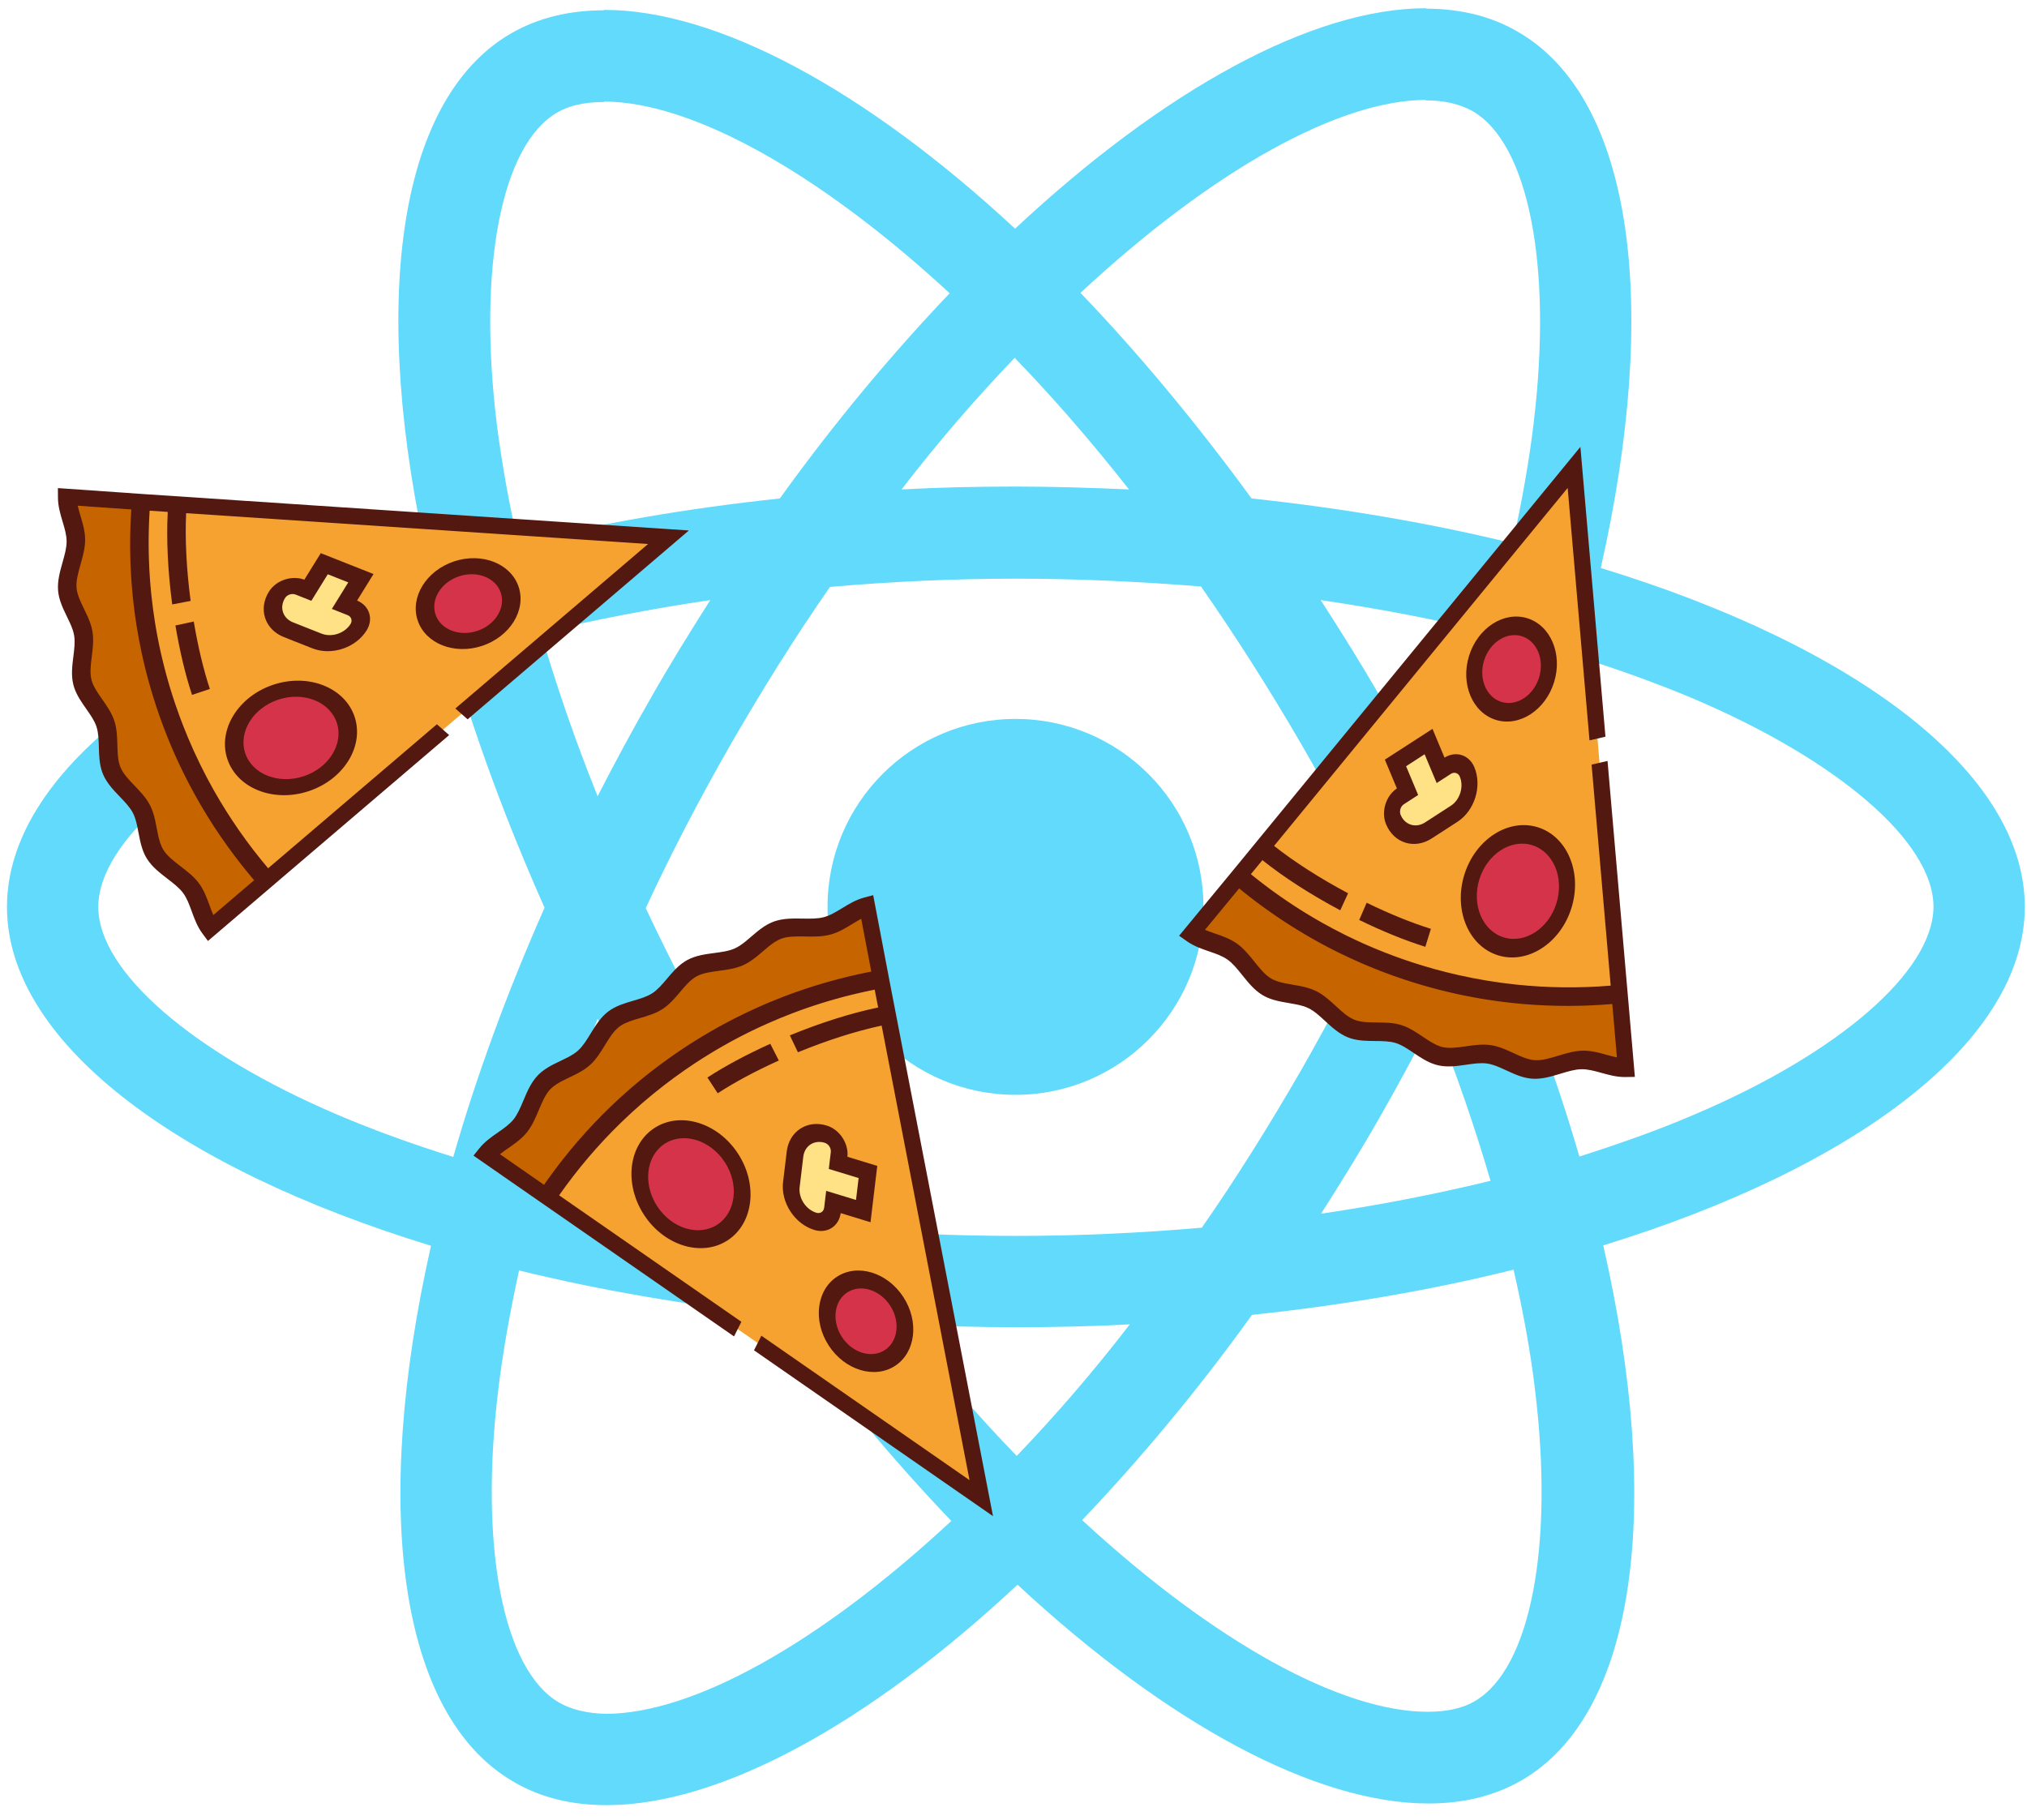 <svg width="382" height="343" xmlns="http://www.w3.org/2000/svg">

 <g>
  <title>background</title>
  <rect fill="none" id="canvas_background" height="345" width="384" y="-1" x="-1"/>
 </g>
 <g>
  <title>Layer 1</title>
  <g id="surface1">
   <path id="svg_1" fill-rule="nonzero" fill="rgb(38.039%,85.49%,98.431%)" d="m381.586,170.93c0,-25.191 -31.547,-49.07 -79.914,-63.875c11.164,-49.305 6.203,-88.527 -15.656,-101.086c-5.039,-2.945 -10.93,-4.34 -17.363,-4.34l0,17.285c3.566,0 6.434,0.699 8.84,2.016c10.539,6.047 15.113,29.07 11.547,58.684c-0.852,7.285 -2.246,14.961 -3.953,22.789c-15.191,-3.719 -31.777,-6.59 -49.219,-8.449c-10.465,-14.34 -21.316,-27.363 -32.246,-38.758c25.27,-23.488 48.988,-36.359 65.109,-36.359l0,-17.285c-21.316,0 -49.219,15.195 -77.434,41.551c-28.215,-26.203 -56.117,-41.242 -77.434,-41.242l0,17.289c16.047,0 39.84,12.789 65.109,36.121c-10.852,11.398 -21.703,24.344 -32.012,38.684c-17.516,1.859 -34.105,4.73 -49.297,8.527c-1.781,-7.75 -3.102,-15.27 -4.031,-22.48c-3.641,-29.613 0.852,-52.637 11.316,-58.758c2.328,-1.398 5.348,-2.016 8.914,-2.016l0,-17.289c-6.512,0 -12.402,1.395 -17.516,4.34c-21.781,12.559 -26.664,51.707 -15.426,100.855c-48.211,14.883 -79.605,38.68 -79.605,63.797c0,25.195 31.547,49.07 79.914,63.875c-11.16,49.305 -6.199,88.527 15.66,101.086c5.035,2.945 10.926,4.344 17.438,4.344c21.316,0 49.219,-15.195 77.434,-41.551c28.215,26.199 56.121,41.238 77.434,41.238c6.512,0 12.402,-1.395 17.52,-4.34c21.781,-12.559 26.664,-51.707 15.426,-100.852c48.055,-14.809 79.445,-38.684 79.445,-63.801zm-100.918,-51.703c-2.867,10 -6.434,20.309 -10.465,30.617c-3.176,-6.199 -6.512,-12.402 -10.152,-18.602c-3.566,-6.203 -7.363,-12.25 -11.164,-18.141c11.008,1.629 21.629,3.645 31.781,6.125zm-35.5,82.555c-6.047,10.469 -12.246,20.391 -18.68,29.613c-11.551,1.008 -23.254,1.551 -35.035,1.551c-11.703,0 -23.41,-0.543 -34.879,-1.473c-6.434,-9.223 -12.715,-19.07 -18.758,-29.457c-5.891,-10.156 -11.242,-20.465 -16.125,-30.852c4.809,-10.391 10.234,-20.777 16.047,-30.93c6.047,-10.469 12.246,-20.391 18.68,-29.613c11.551,-1.008 23.254,-1.551 35.035,-1.551c11.703,0 23.406,0.543 34.879,1.473c6.434,9.223 12.711,19.07 18.758,29.457c5.891,10.156 11.238,20.465 16.125,30.852c-4.887,10.391 -10.234,20.777 -16.047,30.93zm25.035,-10.074c4.188,10.387 7.754,20.773 10.699,30.852c-10.156,2.48 -20.852,4.574 -31.938,6.199c3.801,-5.969 7.598,-12.09 11.164,-18.371c3.562,-6.199 6.898,-12.48 10.074,-18.68zm-78.594,82.711c-7.211,-7.441 -14.418,-15.734 -21.551,-24.805c6.977,0.309 14.109,0.543 21.316,0.543c7.285,0 14.496,-0.156 21.547,-0.543c-6.973,9.07 -14.184,17.363 -21.312,24.805zm-57.672,-45.66c-11.004,-1.625 -21.625,-3.641 -31.777,-6.121c2.867,-10 6.434,-20.312 10.465,-30.621c3.176,6.203 6.512,12.402 10.152,18.605c3.645,6.199 7.363,12.246 11.16,18.137zm57.281,-161.316c7.211,7.441 14.418,15.738 21.551,24.809c-6.977,-0.312 -14.109,-0.543 -21.316,-0.543c-7.285,0 -14.496,0.152 -21.547,0.543c6.973,-9.07 14.184,-17.367 21.312,-24.809zm-57.355,45.66c-3.801,5.969 -7.598,12.094 -11.164,18.371c-3.562,6.203 -6.898,12.402 -10.074,18.605c-4.188,-10.387 -7.754,-20.777 -10.699,-30.852c10.156,-2.406 20.852,-4.496 31.938,-6.125zm-70.148,97.055c-27.441,-11.707 -45.191,-27.055 -45.191,-39.227c0,-12.172 17.75,-27.598 45.191,-39.223c6.664,-2.871 13.953,-5.43 21.469,-7.832c4.418,15.195 10.234,31.008 17.441,47.211c-7.133,16.125 -12.867,31.859 -17.207,46.977c-7.676,-2.402 -14.961,-5.039 -21.703,-7.906zm41.699,110.773c-10.539,-6.047 -15.113,-29.07 -11.547,-58.68c0.852,-7.289 2.246,-14.965 3.953,-22.793c15.191,3.723 31.777,6.59 49.219,8.449c10.465,14.344 21.316,27.363 32.246,38.762c-25.27,23.488 -48.988,36.355 -65.109,36.355c-3.488,-0.078 -6.434,-0.773 -8.762,-2.094zm183.859,-59.07c3.641,29.613 -0.855,52.637 -11.316,58.762c-2.328,1.395 -5.352,2.016 -8.914,2.016c-16.047,0 -39.844,-12.793 -65.109,-36.125c10.852,-11.395 21.703,-24.34 32.012,-38.684c17.516,-1.859 34.105,-4.727 49.297,-8.527c1.781,7.832 3.176,15.352 4.031,22.559zm29.84,-51.703c-6.664,2.867 -13.953,5.426 -21.469,7.828c-4.418,-15.195 -10.234,-31.008 -17.441,-47.211c7.133,-16.121 12.867,-31.859 17.207,-46.977c7.676,2.406 14.961,5.039 21.781,7.91c27.438,11.703 45.188,27.051 45.188,39.223c-0.074,12.172 -17.824,27.598 -45.266,39.227zm0,0"/>
   <path id="svg_2" fill-rule="nonzero" fill="rgb(38.039%,85.49%,98.431%)" d="m226.797,170.93c0,19.566 -15.859,35.426 -35.422,35.426c-19.562,0 -35.422,-15.859 -35.422,-35.426c0,-19.566 15.859,-35.426 35.422,-35.426c19.562,0 35.422,15.859 35.422,35.426zm0,0"/>
   <path id="svg_3" fill-rule="nonzero" fill="rgb(96.471%,63.529%,18.824%)" d="m142.797,253.125l42.133,29.246l-18.91,-97.828c-26.742,4.832 -48.836,20.152 -62.938,41.02l35.945,24.949"/>
   <path id="svg_4" fill-rule="nonzero" fill="rgb(77.647%,39.608%,0%)" d="m163.41,170.836c-2.691,0.723 -4.871,2.973 -7.562,3.684c-2.875,0.758 -6.445,-0.215 -9.234,0.762c-2.785,0.98 -4.68,3.871 -7.375,5.066c-2.68,1.195 -6.258,0.734 -8.844,2.141c-2.566,1.398 -4.039,4.605 -6.504,6.211l0.035,-0.023c-2.465,1.605 -5.992,1.66 -8.305,3.441c-2.332,1.797 -3.355,5.258 -5.527,7.23c-2.184,1.98 -5.594,2.547 -7.613,4.699c-2.023,2.156 -2.574,5.812 -4.43,8.141c-1.734,2.176 -4.676,3.262 -6.422,5.434l11.449,7.945l0.004,-0.004c14.102,-20.867 36.195,-36.191 62.938,-41.02l-2.609,-13.707zm0,0"/>
   <path id="svg_5" fill-rule="nonzero" fill="rgb(83.529%,20%,28.627%)" d="m137.836,218.238c3.273,5.027 2.523,11.324 -1.684,14.062c-4.203,2.742 -10.27,0.887 -13.543,-4.141c-3.277,-5.027 -2.523,-11.324 1.68,-14.062c4.207,-2.742 10.27,-0.887 13.547,4.141zm0,0"/>
   <path id="svg_6" fill-rule="nonzero" fill="rgb(83.529%,20%,28.627%)" d="m168.992,245.266c2.492,3.82 1.918,8.605 -1.277,10.688c-3.195,2.082 -7.801,0.676 -10.293,-3.145c-2.488,-3.82 -1.914,-8.605 1.281,-10.688c3.191,-2.082 7.801,-0.676 10.289,3.145zm0,0"/>
   <path id="svg_7" fill-rule="nonzero" fill="rgb(100%,88.627%,52.157%)" d="m149.824,217.543l-0.688,5.73c-0.352,2.957 1.668,6.055 4.512,6.926c1.59,0.484 3.035,-0.457 3.234,-2.109l0.184,-1.543l5.621,1.719l0.883,-7.371l-5.621,-1.719l0.184,-1.543c0.195,-1.648 -0.93,-3.379 -2.52,-3.863c-2.844,-0.871 -5.438,0.82 -5.789,3.773zm0,0"/>
   <path id="svg_8" fill-rule="nonzero" fill="rgb(32.549%,9.412%,5.882%)" d="m145.168,196.734c-4.465,2.016 -8.562,4.215 -11.852,6.359l1.938,2.969c3.184,-2.078 7.164,-4.211 11.516,-6.176l-1.602,-3.152zm0,0"/>
   <path id="svg_9" fill-rule="nonzero" fill="rgb(32.549%,9.412%,5.882%)" d="m164.562,168.719l-1.758,0.473c-1.516,0.406 -2.828,1.207 -4.098,1.977c-1.176,0.719 -2.289,1.395 -3.461,1.703c-1.172,0.309 -2.539,0.285 -3.988,0.262c-1.789,-0.031 -3.641,-0.062 -5.344,0.535c-0.633,0.223 -1.262,0.539 -1.914,0.961c-0.863,0.566 -1.652,1.242 -2.41,1.895c-0.734,0.633 -1.426,1.227 -2.152,1.703c-0.348,0.223 -0.668,0.402 -0.992,0.543c-1.09,0.488 -2.418,0.664 -3.824,0.855c-1.738,0.23 -3.535,0.473 -5.109,1.328c-0.172,0.094 -0.348,0.199 -0.516,0.312c-1.305,0.848 -2.32,2.047 -3.297,3.207c-0.902,1.066 -1.754,2.074 -2.758,2.73c-1.004,0.652 -2.27,1.023 -3.609,1.418c-1.457,0.43 -2.961,0.871 -4.266,1.723c-0.172,0.109 -0.336,0.227 -0.492,0.348c-1.422,1.094 -2.367,2.641 -3.281,4.137c-0.742,1.211 -1.441,2.352 -2.324,3.156c-0.262,0.234 -0.555,0.461 -0.898,0.684c-0.73,0.477 -1.555,0.867 -2.426,1.285c-0.906,0.43 -1.84,0.875 -2.707,1.441c-0.652,0.426 -1.195,0.871 -1.652,1.363c-1.234,1.312 -1.953,3.02 -2.648,4.672c-0.562,1.332 -1.094,2.594 -1.848,3.543c-0.758,0.945 -1.824,1.691 -2.957,2.48c-1.219,0.848 -2.477,1.727 -3.465,2.949l-1.137,1.41l13.156,9.133l1.648,1.141l34.297,23.801l1.387,-2.754l-34.348,-23.836c0.027,-0.043 0.055,-0.082 0.082,-0.121c0.398,-0.562 0.797,-1.121 1.207,-1.676c0.023,-0.035 0.051,-0.07 0.074,-0.105c0.867,-1.172 1.758,-2.324 2.672,-3.453c0.008,-0.012 0.016,-0.02 0.023,-0.031c0.453,-0.555 0.91,-1.105 1.371,-1.652c0.027,-0.027 0.051,-0.059 0.074,-0.086c0.453,-0.535 0.918,-1.066 1.383,-1.59c0.031,-0.035 0.062,-0.07 0.094,-0.105c0.465,-0.523 0.938,-1.039 1.41,-1.547c0.035,-0.035 0.066,-0.07 0.098,-0.105c0.48,-0.512 0.965,-1.02 1.453,-1.52c0.027,-0.027 0.055,-0.055 0.086,-0.086c0.496,-0.508 0.996,-1.008 1.508,-1.504c0.016,-0.016 0.031,-0.035 0.051,-0.051c2.629,-2.562 5.406,-4.969 8.324,-7.215c0.023,-0.016 0.051,-0.035 0.074,-0.055c0.555,-0.426 1.113,-0.844 1.676,-1.258c0.047,-0.035 0.098,-0.07 0.145,-0.105c0.547,-0.402 1.102,-0.793 1.656,-1.184c0.066,-0.047 0.133,-0.094 0.199,-0.141c0.547,-0.379 1.094,-0.75 1.648,-1.117c0.133,-0.086 0.262,-0.176 0.395,-0.262c0.168,-0.109 0.336,-0.219 0.504,-0.328c0.16,-0.105 0.32,-0.207 0.484,-0.312c0.168,-0.109 0.34,-0.215 0.512,-0.324c0.156,-0.102 0.316,-0.199 0.477,-0.297c0.172,-0.109 0.348,-0.219 0.523,-0.324c0.156,-0.098 0.316,-0.195 0.473,-0.289c0.176,-0.109 0.352,-0.215 0.527,-0.32c0.16,-0.094 0.324,-0.191 0.484,-0.285c0.176,-0.102 0.352,-0.207 0.527,-0.309c0.164,-0.094 0.324,-0.188 0.488,-0.281c0.176,-0.102 0.352,-0.199 0.523,-0.297c0.168,-0.098 0.34,-0.191 0.508,-0.285c0.172,-0.094 0.34,-0.191 0.512,-0.285c0.176,-0.094 0.355,-0.188 0.531,-0.285c0.164,-0.09 0.328,-0.18 0.496,-0.266c0.184,-0.098 0.371,-0.195 0.555,-0.293c0.16,-0.082 0.316,-0.168 0.477,-0.25c0.195,-0.102 0.391,-0.199 0.586,-0.297c0.152,-0.078 0.301,-0.156 0.453,-0.23c0.211,-0.105 0.426,-0.211 0.637,-0.316c0.137,-0.066 0.27,-0.133 0.406,-0.199c0.234,-0.113 0.473,-0.227 0.711,-0.34c0.113,-0.051 0.227,-0.105 0.34,-0.16c0.27,-0.129 0.539,-0.25 0.809,-0.375c0.082,-0.039 0.164,-0.078 0.25,-0.113c0.332,-0.152 0.668,-0.305 1,-0.449c0.023,-0.012 0.043,-0.02 0.062,-0.027c1.441,-0.637 2.898,-1.234 4.371,-1.797c0.016,-0.004 0.027,-0.012 0.043,-0.016c0.352,-0.133 0.703,-0.266 1.055,-0.395c0.051,-0.02 0.102,-0.039 0.152,-0.055c0.316,-0.117 0.633,-0.23 0.949,-0.344c0.078,-0.027 0.156,-0.055 0.23,-0.078c0.293,-0.105 0.586,-0.203 0.875,-0.305c0.098,-0.031 0.191,-0.062 0.285,-0.094c0.277,-0.094 0.551,-0.188 0.828,-0.277c0.109,-0.035 0.215,-0.066 0.324,-0.102c0.266,-0.086 0.527,-0.172 0.793,-0.254c0.121,-0.039 0.238,-0.074 0.359,-0.109c0.254,-0.078 0.508,-0.156 0.762,-0.234c0.133,-0.039 0.262,-0.074 0.391,-0.113c0.246,-0.074 0.492,-0.145 0.734,-0.215c0.141,-0.039 0.281,-0.078 0.422,-0.117c0.234,-0.066 0.473,-0.133 0.711,-0.199c0.148,-0.039 0.293,-0.078 0.441,-0.117c0.23,-0.062 0.465,-0.125 0.695,-0.184c0.156,-0.039 0.309,-0.078 0.465,-0.117c0.223,-0.059 0.449,-0.117 0.676,-0.172c0.16,-0.039 0.32,-0.078 0.484,-0.117c0.219,-0.051 0.441,-0.105 0.66,-0.156c0.168,-0.039 0.336,-0.078 0.504,-0.117c0.215,-0.047 0.43,-0.098 0.648,-0.145c0.172,-0.039 0.344,-0.074 0.516,-0.113c0.215,-0.047 0.426,-0.09 0.641,-0.137c0.176,-0.035 0.352,-0.07 0.531,-0.105c0.125,-0.027 0.246,-0.051 0.371,-0.074l0.648,3.359c-5.082,1.055 -10.805,2.859 -16.641,5.254l1.52,3.188c5.539,-2.273 10.953,-3.996 15.781,-5.031l16.562,85.676l-39.23,-27.227l-1.387,2.754l45.039,31.258l-19.582,-101.301l-2.996,-15.742zm-68.73,47.656c1.227,-0.852 2.496,-1.738 3.484,-2.973c0.984,-1.238 1.617,-2.738 2.227,-4.188c0.629,-1.492 1.223,-2.902 2.133,-3.875c0.32,-0.344 0.715,-0.664 1.195,-0.977c0.73,-0.477 1.551,-0.867 2.422,-1.281c0.906,-0.434 1.844,-0.879 2.711,-1.445c0.457,-0.297 0.852,-0.602 1.211,-0.926c1.156,-1.051 1.988,-2.41 2.793,-3.723c0.828,-1.355 1.609,-2.633 2.66,-3.441c0.105,-0.082 0.215,-0.16 0.332,-0.238c0.996,-0.648 2.262,-1.02 3.602,-1.414c1.449,-0.426 2.949,-0.867 4.258,-1.711l0.035,-0.023c1.301,-0.855 2.309,-2.051 3.285,-3.203c0.898,-1.066 1.75,-2.074 2.75,-2.723c0.113,-0.078 0.234,-0.148 0.348,-0.211c1.164,-0.633 2.652,-0.832 4.223,-1.043c1.527,-0.207 3.105,-0.418 4.535,-1.051c0.441,-0.199 0.879,-0.438 1.336,-0.738c0.867,-0.562 1.656,-1.242 2.414,-1.895c0.734,-0.629 1.422,-1.223 2.148,-1.699c0.484,-0.312 0.938,-0.543 1.379,-0.699c1.258,-0.441 2.785,-0.414 4.406,-0.387c1.574,0.027 3.199,0.055 4.73,-0.348c1.527,-0.402 2.848,-1.207 4.129,-1.984c0.586,-0.359 1.156,-0.707 1.723,-1.004l1.895,9.945c-0.32,0.062 -0.641,0.129 -0.961,0.195c-0.066,0.012 -0.133,0.023 -0.195,0.039c-0.402,0.082 -0.805,0.168 -1.203,0.254c-0.098,0.023 -0.191,0.043 -0.285,0.066c-0.305,0.066 -0.605,0.133 -0.91,0.203c-0.137,0.035 -0.277,0.066 -0.414,0.102c-0.258,0.059 -0.516,0.121 -0.773,0.184c-0.152,0.039 -0.301,0.074 -0.453,0.113c-0.246,0.062 -0.488,0.121 -0.73,0.184c-0.16,0.043 -0.316,0.086 -0.473,0.125c-0.238,0.062 -0.473,0.125 -0.707,0.188c-0.16,0.043 -0.32,0.09 -0.484,0.133c-0.23,0.066 -0.461,0.129 -0.688,0.195c-0.164,0.047 -0.324,0.094 -0.488,0.141c-0.227,0.066 -0.457,0.133 -0.684,0.199c-0.16,0.047 -0.324,0.098 -0.484,0.148c-0.227,0.066 -0.453,0.137 -0.68,0.207c-0.16,0.051 -0.32,0.102 -0.48,0.152c-0.227,0.07 -0.457,0.145 -0.684,0.219c-0.156,0.051 -0.312,0.102 -0.469,0.156c-0.23,0.074 -0.461,0.152 -0.691,0.23c-0.152,0.051 -0.305,0.102 -0.453,0.156c-0.234,0.078 -0.469,0.16 -0.703,0.242c-0.145,0.055 -0.293,0.105 -0.441,0.156c-0.234,0.086 -0.473,0.172 -0.711,0.262c-0.141,0.051 -0.281,0.102 -0.422,0.156c-0.242,0.09 -0.488,0.18 -0.73,0.273c-0.133,0.051 -0.266,0.102 -0.398,0.152c-0.254,0.102 -0.508,0.199 -0.758,0.301c-0.121,0.047 -0.242,0.094 -0.363,0.145c-0.27,0.105 -0.539,0.215 -0.805,0.328c-0.105,0.043 -0.211,0.082 -0.312,0.125c-0.293,0.125 -0.586,0.246 -0.879,0.371c-0.078,0.035 -0.156,0.066 -0.234,0.102c-0.344,0.148 -0.688,0.297 -1.031,0.453c-0.023,0.008 -0.047,0.02 -0.07,0.027c-1.496,0.668 -2.977,1.375 -4.438,2.117c-0.051,0.023 -0.102,0.051 -0.156,0.078c-0.305,0.156 -0.613,0.316 -0.918,0.477c-0.078,0.039 -0.16,0.082 -0.238,0.125c-0.277,0.145 -0.555,0.293 -0.832,0.441c-0.094,0.051 -0.188,0.105 -0.285,0.156c-0.258,0.141 -0.516,0.285 -0.777,0.426c-0.105,0.062 -0.211,0.121 -0.316,0.18c-0.246,0.137 -0.492,0.277 -0.734,0.418c-0.117,0.066 -0.23,0.129 -0.344,0.195c-0.234,0.137 -0.469,0.273 -0.703,0.41c-0.121,0.074 -0.246,0.145 -0.367,0.219c-0.223,0.133 -0.449,0.266 -0.672,0.402c-0.129,0.078 -0.258,0.156 -0.383,0.234c-0.215,0.133 -0.43,0.266 -0.645,0.398c-0.137,0.082 -0.27,0.168 -0.406,0.254c-0.203,0.129 -0.406,0.258 -0.609,0.387c-0.145,0.094 -0.289,0.184 -0.434,0.277c-0.078,0.051 -0.156,0.102 -0.238,0.156c-0.113,0.07 -0.223,0.148 -0.336,0.223c-0.094,0.059 -0.188,0.117 -0.277,0.18c-0.059,0.039 -0.117,0.078 -0.18,0.121c-0.18,0.121 -0.363,0.242 -0.547,0.367c-0.141,0.094 -0.281,0.191 -0.422,0.285c-0.203,0.137 -0.398,0.273 -0.598,0.41c-0.125,0.086 -0.246,0.172 -0.371,0.258c-0.211,0.152 -0.426,0.301 -0.641,0.453c-0.105,0.078 -0.211,0.152 -0.316,0.23c-0.227,0.16 -0.453,0.328 -0.68,0.492c-0.09,0.066 -0.184,0.133 -0.273,0.199c-0.242,0.176 -0.48,0.355 -0.719,0.535c-0.074,0.055 -0.152,0.113 -0.227,0.168c-0.25,0.191 -0.5,0.383 -0.75,0.574c-0.062,0.051 -0.125,0.098 -0.188,0.145c-0.262,0.203 -0.523,0.41 -0.785,0.617c-0.047,0.035 -0.094,0.074 -0.145,0.109c-0.273,0.219 -0.543,0.438 -0.816,0.656c-0.035,0.031 -0.07,0.059 -0.105,0.086c-0.281,0.23 -0.562,0.461 -0.844,0.695c-0.02,0.02 -0.043,0.039 -0.066,0.059c-0.293,0.242 -0.582,0.488 -0.871,0.734c-0.012,0.008 -0.023,0.02 -0.035,0.031c-0.301,0.254 -0.598,0.512 -0.895,0.773c-4.492,3.941 -8.609,8.285 -12.332,13.016c-0.012,0.012 -0.02,0.023 -0.031,0.035c-0.234,0.301 -0.469,0.602 -0.699,0.902c-0.066,0.086 -0.129,0.172 -0.195,0.258c-0.176,0.23 -0.352,0.461 -0.523,0.691c-0.094,0.125 -0.184,0.246 -0.273,0.371c-0.148,0.195 -0.293,0.391 -0.438,0.59c-0.105,0.141 -0.207,0.285 -0.309,0.43c-0.133,0.18 -0.262,0.359 -0.391,0.539c-0.109,0.156 -0.219,0.309 -0.328,0.465c-0.109,0.152 -0.219,0.309 -0.324,0.465l-8.305,-5.766c0.5,-0.402 1.051,-0.785 1.617,-1.18zm0,0"/>
   <path id="svg_10" fill-rule="nonzero" fill="rgb(32.549%,9.412%,5.882%)" d="m123.324,212.613c-4.883,3.184 -5.762,10.52 -1.957,16.359c3.805,5.836 10.871,7.996 15.754,4.812c4.883,-3.18 5.762,-10.52 1.957,-16.355c-3.805,-5.84 -10.871,-8 -15.754,-4.816zm11.863,18.207c-3.516,2.289 -8.602,0.734 -11.336,-3.469c-2.738,-4.199 -2.109,-9.48 1.406,-11.77c3.516,-2.289 8.598,-0.734 11.336,3.465c2.738,4.199 2.105,9.48 -1.406,11.773zm0,0"/>
   <path id="svg_11" fill-rule="nonzero" fill="rgb(32.549%,9.412%,5.882%)" d="m156.184,253.617c3.016,4.629 8.625,6.344 12.5,3.82c3.875,-2.527 4.57,-8.348 1.551,-12.98c-3.016,-4.633 -8.625,-6.348 -12.5,-3.82c-3.875,2.523 -4.57,8.348 -1.551,12.98zm3.484,-10.016c2.508,-1.633 6.133,-0.523 8.086,2.473c1.949,2.996 1.5,6.762 -1.004,8.395c-2.508,1.633 -6.133,0.523 -8.086,-2.473c-1.949,-2.992 -1.5,-6.762 1.004,-8.395zm0,0"/>
   <path id="svg_12" fill-rule="nonzero" fill="rgb(32.549%,9.412%,5.882%)" d="m153.453,231.82c1.188,0.363 2.359,0.223 3.301,-0.391c0.922,-0.602 1.516,-1.586 1.68,-2.781l5.621,1.719l1.27,-10.617l-5.621,-1.719c0.258,-2.516 -1.477,-5.145 -3.895,-5.883c-1.793,-0.551 -3.566,-0.34 -4.992,0.59c-1.426,0.93 -2.332,2.465 -2.555,4.328l-0.688,5.73c-0.457,3.844 2.18,7.891 5.879,9.023zm-2.754,-8.066l0.684,-5.734c0.121,-0.996 0.605,-1.816 1.367,-2.312c0.762,-0.496 1.711,-0.609 2.668,-0.316c0.727,0.223 1.242,1.016 1.152,1.766l-0.379,3.168l5.621,1.715l-0.492,4.129l-5.621,-1.719l-0.379,3.164c-0.043,0.367 -0.223,0.668 -0.5,0.848c-0.281,0.184 -0.629,0.223 -0.977,0.117c-1.98,-0.605 -3.391,-2.77 -3.145,-4.824zm0,0"/>
   <path id="svg_13" fill-rule="nonzero" fill="rgb(96.471%,63.529%,18.824%)" d="m301.051,139.199l-4.418,-51.102l-63.176,77.039c20.797,17.492 46.695,24.707 71.758,22.227l-3.77,-43.594"/>
   <path id="svg_14" fill-rule="nonzero" fill="rgb(77.647%,39.608%,0%)" d="m224.574,175.902c2.277,1.609 5.402,1.852 7.664,3.465c2.422,1.73 3.953,5.098 6.488,6.617c2.531,1.52 5.969,1.133 8.609,2.438c2.629,1.301 4.562,4.352 7.293,5.441c2.715,1.082 6.121,0.164 8.934,1.035l-0.039,-0.012c2.809,0.871 5.102,3.551 7.953,4.191c2.871,0.645 6.188,-0.773 9.094,-0.363c2.914,0.414 5.531,2.676 8.477,2.855c2.953,0.18 6.117,-1.734 9.09,-1.793c2.781,-0.055 5.496,1.516 8.281,1.473l-1.199,-13.887l-0.004,0c-25.062,2.48 -50.961,-4.734 -71.762,-22.223l-8.879,10.762zm0,0"/>
   <path id="svg_15" fill-rule="nonzero" fill="rgb(83.529%,20%,28.627%)" d="m277.379,165.301c1.773,-5.73 7.102,-9.176 11.895,-7.691c4.793,1.488 7.242,7.336 5.469,13.07c-1.777,5.73 -7.102,9.176 -11.895,7.688c-4.797,-1.484 -7.242,-7.332 -5.469,-13.066zm0,0"/>
   <path id="svg_16" fill-rule="nonzero" fill="rgb(83.529%,20%,28.627%)" d="m278.27,124.062c1.348,-4.355 5.395,-6.973 9.039,-5.844c3.641,1.125 5.5,5.574 4.152,9.93c-1.348,4.355 -5.395,6.969 -9.039,5.84c-3.641,-1.125 -5.5,-5.57 -4.152,-9.926zm0,0"/>
   <path id="svg_17" fill-rule="nonzero" fill="rgb(100%,88.627%,52.157%)" d="m269.188,156.52l4.848,-3.133c2.5,-1.613 3.594,-5.148 2.445,-7.895c-0.641,-1.531 -2.293,-2.043 -3.688,-1.141l-1.305,0.844l-2.27,-5.426l-6.234,4.031l2.27,5.426l-1.305,0.844c-1.395,0.898 -2.004,2.875 -1.363,4.406c1.148,2.742 4.102,3.66 6.602,2.043zm0,0"/>
   <path id="svg_18" fill-rule="nonzero" fill="rgb(32.549%,9.412%,5.882%)" d="m256.152,173.395c4.402,2.148 8.711,3.895 12.461,5.059l1.047,-3.387c-3.629,-1.125 -7.816,-2.824 -12.105,-4.918l-1.402,3.246zm0,0"/>
   <path id="svg_19" fill-rule="nonzero" fill="rgb(32.549%,9.412%,5.882%)" d="m222.211,176.367l1.488,1.051c1.281,0.906 2.734,1.406 4.137,1.891c1.305,0.445 2.535,0.871 3.52,1.574c0.988,0.703 1.844,1.773 2.75,2.902c1.121,1.398 2.277,2.844 3.824,3.77c0.578,0.348 1.219,0.629 1.965,0.859c0.984,0.305 2.008,0.477 2.996,0.645c0.953,0.16 1.852,0.312 2.684,0.57c0.395,0.121 0.738,0.258 1.051,0.414c1.074,0.527 2.059,1.438 3.102,2.398c1.289,1.188 2.621,2.414 4.285,3.078c0.184,0.074 0.375,0.141 0.57,0.203c1.488,0.461 3.059,0.473 4.574,0.488c1.395,0.012 2.715,0.023 3.863,0.375c1.145,0.355 2.238,1.094 3.395,1.871c1.262,0.848 2.562,1.723 4.051,2.184c0.195,0.059 0.391,0.113 0.582,0.156c1.75,0.395 3.543,0.133 5.281,-0.117c1.402,-0.203 2.727,-0.398 3.91,-0.227c0.348,0.047 0.707,0.129 1.102,0.254c0.832,0.258 1.66,0.641 2.535,1.043c0.91,0.422 1.852,0.855 2.84,1.164c0.742,0.23 1.43,0.359 2.105,0.402c1.797,0.109 3.57,-0.43 5.281,-0.949c1.387,-0.418 2.699,-0.816 3.91,-0.84c1.211,-0.023 2.465,0.32 3.793,0.688c1.434,0.398 2.914,0.809 4.48,0.785l1.816,-0.027l-1.379,-15.957l-0.176,-1.996l-3.598,-41.598l-3.004,0.691l3.602,41.66c-0.047,0.004 -0.098,0.008 -0.145,0.012c-0.688,0.055 -1.375,0.105 -2.062,0.145c-0.039,0 -0.082,0.004 -0.125,0.008c-1.457,0.082 -2.914,0.133 -4.363,0.152c-0.016,0 -0.027,0 -0.039,0c-0.719,0.008 -1.434,0.008 -2.148,0c-0.039,0 -0.074,0 -0.113,0c-0.703,-0.008 -1.406,-0.027 -2.105,-0.051c-0.047,0 -0.094,-0.004 -0.145,-0.004c-0.695,-0.023 -1.395,-0.059 -2.09,-0.098c-0.047,-0.004 -0.094,-0.004 -0.141,-0.008c-0.703,-0.043 -1.402,-0.09 -2.098,-0.148c-0.039,-0.004 -0.082,-0.004 -0.121,-0.008c-0.707,-0.059 -1.414,-0.125 -2.121,-0.199c-0.023,-0.004 -0.047,-0.004 -0.07,-0.008c-3.652,-0.387 -7.277,-0.988 -10.867,-1.797c-0.031,-0.008 -0.062,-0.016 -0.094,-0.023c-0.68,-0.152 -1.355,-0.316 -2.035,-0.484c-0.059,-0.016 -0.117,-0.031 -0.176,-0.043c-0.656,-0.168 -1.312,-0.34 -1.965,-0.52c-0.082,-0.023 -0.16,-0.043 -0.238,-0.066c-0.637,-0.176 -1.277,-0.359 -1.91,-0.551c-0.152,-0.047 -0.305,-0.094 -0.453,-0.141c-0.195,-0.059 -0.387,-0.117 -0.578,-0.176c-0.184,-0.059 -0.363,-0.113 -0.547,-0.172c-0.191,-0.062 -0.383,-0.125 -0.578,-0.188c-0.176,-0.059 -0.355,-0.117 -0.531,-0.176c-0.195,-0.062 -0.391,-0.129 -0.586,-0.195c-0.176,-0.059 -0.348,-0.121 -0.523,-0.18c-0.195,-0.066 -0.391,-0.137 -0.582,-0.203c-0.176,-0.062 -0.352,-0.125 -0.527,-0.191c-0.191,-0.066 -0.383,-0.137 -0.574,-0.207c-0.18,-0.066 -0.355,-0.133 -0.531,-0.195c-0.188,-0.07 -0.375,-0.141 -0.562,-0.215c-0.184,-0.066 -0.363,-0.137 -0.543,-0.207c-0.18,-0.07 -0.363,-0.141 -0.547,-0.215c-0.184,-0.074 -0.371,-0.148 -0.555,-0.223c-0.176,-0.07 -0.352,-0.141 -0.523,-0.211c-0.195,-0.082 -0.387,-0.16 -0.582,-0.242c-0.164,-0.07 -0.332,-0.137 -0.496,-0.207c-0.203,-0.086 -0.402,-0.176 -0.605,-0.262c-0.152,-0.066 -0.309,-0.133 -0.465,-0.199c-0.215,-0.098 -0.434,-0.195 -0.648,-0.289c-0.137,-0.062 -0.273,-0.125 -0.414,-0.188c-0.238,-0.105 -0.477,-0.219 -0.711,-0.328c-0.117,-0.055 -0.23,-0.105 -0.344,-0.16c-0.27,-0.125 -0.539,-0.254 -0.805,-0.383c-0.082,-0.039 -0.164,-0.078 -0.25,-0.117c-0.328,-0.16 -0.656,-0.32 -0.984,-0.484c-0.02,-0.012 -0.039,-0.02 -0.059,-0.031c-1.41,-0.703 -2.801,-1.441 -4.176,-2.215c-0.012,-0.008 -0.023,-0.016 -0.039,-0.023c-0.324,-0.184 -0.652,-0.371 -0.977,-0.559c-0.047,-0.027 -0.094,-0.055 -0.141,-0.082c-0.289,-0.172 -0.578,-0.34 -0.867,-0.512c-0.07,-0.043 -0.141,-0.086 -0.211,-0.129c-0.266,-0.156 -0.531,-0.316 -0.793,-0.477c-0.086,-0.055 -0.168,-0.109 -0.254,-0.16c-0.246,-0.152 -0.496,-0.305 -0.742,-0.461c-0.094,-0.062 -0.191,-0.121 -0.285,-0.184c-0.234,-0.148 -0.469,-0.297 -0.703,-0.449c-0.102,-0.066 -0.207,-0.137 -0.312,-0.203c-0.223,-0.148 -0.445,-0.293 -0.664,-0.441c-0.113,-0.074 -0.227,-0.152 -0.34,-0.227c-0.211,-0.141 -0.422,-0.285 -0.633,-0.43c-0.121,-0.082 -0.238,-0.164 -0.359,-0.246c-0.203,-0.141 -0.406,-0.281 -0.609,-0.422c-0.121,-0.086 -0.246,-0.176 -0.371,-0.262c-0.195,-0.141 -0.391,-0.281 -0.586,-0.422c-0.129,-0.09 -0.258,-0.184 -0.387,-0.277c-0.188,-0.137 -0.375,-0.277 -0.562,-0.414c-0.133,-0.098 -0.266,-0.199 -0.398,-0.297c-0.184,-0.137 -0.363,-0.273 -0.547,-0.41c-0.137,-0.102 -0.273,-0.207 -0.406,-0.312c-0.176,-0.133 -0.352,-0.27 -0.527,-0.402c-0.141,-0.109 -0.281,-0.219 -0.418,-0.328c-0.172,-0.133 -0.34,-0.27 -0.512,-0.406c-0.141,-0.109 -0.281,-0.227 -0.426,-0.34c-0.098,-0.078 -0.195,-0.156 -0.293,-0.238l2.172,-2.645c4.059,3.238 9.102,6.488 14.672,9.449l1.48,-3.207c-5.285,-2.809 -10.074,-5.875 -13.953,-8.93l55.332,-67.473l4.117,47.582l3.004,-0.695l-4.723,-54.621l-65.422,79.777l-10.199,12.359zm80.57,22.445c-1.445,-0.402 -2.938,-0.812 -4.516,-0.781c-1.582,0.031 -3.141,0.504 -4.645,0.961c-1.551,0.469 -3.016,0.914 -4.344,0.832c-0.469,-0.027 -0.965,-0.125 -1.516,-0.297c-0.832,-0.254 -1.656,-0.637 -2.531,-1.043c-0.91,-0.422 -1.855,-0.855 -2.844,-1.164c-0.52,-0.16 -1.008,-0.273 -1.488,-0.34c-1.547,-0.219 -3.121,0.008 -4.645,0.23c-1.57,0.227 -3.055,0.441 -4.348,0.152c-0.129,-0.031 -0.262,-0.066 -0.395,-0.105c-1.137,-0.355 -2.23,-1.09 -3.391,-1.867c-1.254,-0.844 -2.551,-1.715 -4.035,-2.184l-0.039,-0.012c-1.488,-0.453 -3.055,-0.469 -4.562,-0.48c-1.398,-0.012 -2.715,-0.023 -3.852,-0.379c-0.133,-0.039 -0.266,-0.086 -0.387,-0.133c-1.23,-0.492 -2.332,-1.508 -3.5,-2.582c-1.133,-1.047 -2.305,-2.125 -3.703,-2.816c-0.434,-0.215 -0.898,-0.398 -1.422,-0.559c-0.988,-0.309 -2.012,-0.48 -3.004,-0.648c-0.949,-0.16 -1.848,-0.312 -2.676,-0.57c-0.551,-0.172 -1.016,-0.371 -1.418,-0.613c-1.141,-0.684 -2.098,-1.879 -3.113,-3.141c-0.984,-1.23 -2,-2.5 -3.289,-3.418c-1.285,-0.918 -2.75,-1.422 -4.164,-1.91c-0.648,-0.223 -1.281,-0.438 -1.871,-0.688l6.441,-7.809c0.254,0.207 0.508,0.41 0.762,0.617c0.051,0.039 0.102,0.082 0.156,0.125c0.32,0.258 0.641,0.512 0.965,0.762c0.078,0.059 0.156,0.117 0.23,0.18c0.246,0.188 0.492,0.379 0.738,0.566c0.113,0.086 0.227,0.172 0.34,0.258c0.215,0.156 0.426,0.316 0.637,0.477c0.129,0.094 0.254,0.184 0.379,0.277c0.203,0.148 0.406,0.297 0.609,0.441c0.133,0.098 0.266,0.191 0.398,0.285c0.199,0.141 0.395,0.285 0.594,0.422c0.137,0.098 0.273,0.191 0.41,0.289c0.199,0.137 0.395,0.273 0.59,0.406c0.141,0.098 0.281,0.191 0.418,0.285c0.199,0.133 0.395,0.266 0.594,0.398c0.141,0.094 0.281,0.188 0.422,0.281c0.199,0.129 0.395,0.258 0.594,0.387c0.141,0.094 0.285,0.184 0.426,0.273c0.199,0.129 0.402,0.258 0.602,0.387c0.141,0.086 0.281,0.176 0.422,0.262c0.203,0.129 0.41,0.258 0.617,0.383c0.137,0.086 0.273,0.168 0.41,0.25c0.211,0.129 0.426,0.258 0.637,0.383c0.133,0.082 0.27,0.16 0.402,0.242c0.219,0.125 0.438,0.254 0.656,0.383c0.129,0.074 0.258,0.148 0.387,0.223c0.227,0.129 0.453,0.258 0.68,0.387c0.125,0.07 0.246,0.141 0.371,0.211c0.238,0.129 0.477,0.262 0.715,0.391c0.113,0.062 0.23,0.125 0.344,0.188c0.254,0.141 0.512,0.273 0.766,0.41c0.102,0.055 0.199,0.105 0.297,0.16c0.281,0.148 0.566,0.293 0.848,0.438c0.074,0.039 0.148,0.078 0.227,0.117c0.332,0.168 0.668,0.336 1.008,0.504c0.023,0.012 0.043,0.023 0.066,0.035c1.469,0.727 2.957,1.414 4.461,2.062c0.055,0.023 0.105,0.047 0.16,0.07c0.316,0.137 0.637,0.27 0.953,0.402c0.082,0.035 0.168,0.07 0.25,0.102c0.289,0.121 0.578,0.242 0.871,0.359c0.102,0.039 0.199,0.078 0.301,0.117c0.273,0.109 0.551,0.219 0.824,0.328c0.113,0.043 0.227,0.086 0.34,0.129c0.266,0.102 0.527,0.203 0.793,0.301c0.125,0.047 0.246,0.094 0.371,0.137c0.254,0.094 0.508,0.188 0.762,0.281c0.137,0.047 0.27,0.094 0.402,0.141c0.246,0.09 0.492,0.176 0.738,0.262c0.145,0.047 0.285,0.098 0.43,0.145c0.238,0.082 0.477,0.164 0.715,0.242c0.152,0.051 0.305,0.098 0.453,0.148c0.23,0.074 0.461,0.148 0.691,0.223c0.164,0.051 0.324,0.105 0.488,0.156c0.09,0.027 0.18,0.055 0.27,0.086c0.129,0.039 0.258,0.074 0.387,0.117c0.105,0.031 0.211,0.062 0.316,0.098c0.07,0.02 0.137,0.039 0.207,0.059c0.211,0.062 0.422,0.125 0.633,0.188c0.164,0.047 0.328,0.094 0.492,0.141c0.23,0.066 0.465,0.133 0.695,0.199c0.145,0.039 0.289,0.078 0.434,0.117c0.254,0.07 0.508,0.137 0.758,0.203c0.125,0.035 0.254,0.07 0.379,0.102c0.273,0.07 0.543,0.141 0.812,0.207c0.109,0.027 0.223,0.055 0.332,0.082c0.289,0.074 0.578,0.145 0.867,0.211c0.09,0.023 0.184,0.047 0.277,0.066c0.305,0.074 0.613,0.145 0.922,0.211c0.074,0.02 0.152,0.035 0.227,0.055c0.324,0.07 0.652,0.141 0.977,0.211c0.059,0.012 0.117,0.023 0.18,0.035c0.34,0.074 0.684,0.141 1.023,0.211c0.047,0.008 0.09,0.016 0.133,0.027c0.359,0.07 0.715,0.137 1.074,0.203c0.031,0.008 0.059,0.012 0.09,0.016c0.371,0.07 0.746,0.137 1.121,0.199c0.012,0.004 0.027,0.008 0.043,0.012c0.391,0.066 0.777,0.129 1.168,0.191c0,0 0,0 0.004,0c5.898,0.941 11.871,1.332 17.887,1.176c0.016,0 0.031,0 0.047,0c0.383,-0.012 0.762,-0.023 1.145,-0.039c0.105,-0.004 0.211,-0.008 0.32,-0.012c0.289,-0.012 0.578,-0.023 0.867,-0.039c0.152,-0.008 0.309,-0.016 0.461,-0.027c0.242,-0.012 0.488,-0.023 0.73,-0.039c0.176,-0.012 0.352,-0.023 0.527,-0.035c0.223,-0.016 0.445,-0.031 0.668,-0.047c0.188,-0.016 0.375,-0.031 0.562,-0.043c0.191,-0.016 0.379,-0.031 0.566,-0.047l0.871,10.07c-0.629,-0.129 -1.273,-0.305 -1.938,-0.488zm0,0"/>
   <path id="svg_20" fill-rule="nonzero" fill="rgb(32.549%,9.412%,5.882%)" d="m282.32,180.062c5.57,1.723 11.773,-2.289 13.836,-8.945c2.062,-6.656 -0.793,-13.473 -6.359,-15.199c-5.566,-1.723 -11.773,2.289 -13.832,8.945c-2.062,6.656 0.789,13.473 6.355,15.199zm6.43,-20.762c4.008,1.242 6.059,6.148 4.574,10.938c-1.48,4.793 -5.949,7.68 -9.953,6.438c-4.008,-1.242 -6.059,-6.148 -4.578,-10.938c1.484,-4.789 5.949,-7.676 9.957,-6.438zm0,0"/>
   <path id="svg_21" fill-rule="nonzero" fill="rgb(32.549%,9.412%,5.882%)" d="m292.875,128.586c1.637,-5.281 -0.629,-10.691 -5.047,-12.062c-4.414,-1.367 -9.34,1.816 -10.977,7.098c-1.637,5.281 0.629,10.691 5.047,12.062c4.418,1.367 9.34,-1.816 10.977,-7.098zm-9.93,3.711c-2.855,-0.883 -4.32,-4.383 -3.262,-7.797c1.059,-3.418 4.242,-5.477 7.098,-4.59c2.859,0.883 4.32,4.383 3.266,7.797c-1.059,3.418 -4.246,5.477 -7.102,4.59zm0,0"/>
   <path id="svg_22" fill-rule="nonzero" fill="rgb(32.549%,9.412%,5.882%)" d="m277.852,144.605c-0.48,-1.141 -1.336,-1.957 -2.41,-2.289c-1.051,-0.324 -2.188,-0.152 -3.211,0.484l-2.27,-5.422l-8.977,5.801l2.27,5.426c-2.102,1.41 -3.016,4.422 -2.039,6.758c0.723,1.73 2.016,2.961 3.641,3.461c1.625,0.504 3.387,0.223 4.961,-0.797l4.848,-3.133c3.25,-2.102 4.68,-6.719 3.188,-10.289zm-4.445,7.273l-4.848,3.137c-0.844,0.543 -1.785,0.695 -2.656,0.426c-0.867,-0.27 -1.559,-0.926 -1.945,-1.852c-0.293,-0.699 -0.012,-1.602 0.625,-2.016l2.676,-1.73l-2.27,-5.422l3.488,-2.258l2.273,5.426l2.676,-1.73c0.305,-0.199 0.652,-0.258 0.969,-0.156c0.32,0.098 0.574,0.34 0.715,0.676c0.797,1.91 0.035,4.379 -1.703,5.5zm0,0"/>
   <path id="svg_23" fill-rule="nonzero" fill="rgb(96.471%,63.529%,18.824%)" d="m86.98,134.555l39.012,-33.297l-99.406,-6.637c-2.145,27.094 7.039,52.363 23.625,71.32l33.277,-28.41"/>
   <path id="svg_24" fill-rule="nonzero" fill="rgb(77.647%,39.608%,0%)" d="m12.664,93.648c0.016,2.789 1.637,5.473 1.637,8.254c0,2.973 -1.852,6.176 -1.613,9.125c0.234,2.941 2.547,5.512 3.02,8.422c0.469,2.895 -0.887,6.242 -0.188,9.098c0.699,2.84 3.422,5.078 4.348,7.871l-0.012,-0.039c0.926,2.793 0.074,6.219 1.211,8.91c1.145,2.711 4.227,4.586 5.582,7.188c1.355,2.617 1.039,6.059 2.605,8.562c1.566,2.504 4.965,3.969 6.738,6.355c1.664,2.23 1.965,5.352 3.617,7.594l10.602,-9.047l-0.004,-0.004c-16.582,-18.953 -25.766,-44.223 -23.621,-71.316l-13.922,-0.973zm0,0"/>
   <path id="svg_25" fill-rule="nonzero" fill="rgb(83.529%,20%,28.627%)" d="m51.98,130.461c5.695,-1.887 11.594,0.445 13.172,5.211c1.578,4.766 -1.758,10.156 -7.457,12.043c-5.695,1.891 -11.59,-0.445 -13.168,-5.211c-1.578,-4.762 1.758,-10.156 7.453,-12.043zm0,0"/>
   <path id="svg_26" fill-rule="nonzero" fill="rgb(83.529%,20%,28.627%)" d="m86.055,107.215c4.328,-1.434 8.809,0.34 10.008,3.961c1.199,3.621 -1.336,7.719 -5.664,9.152c-4.328,1.434 -8.809,-0.34 -10.008,-3.961c-1.199,-3.621 1.336,-7.719 5.664,-9.152zm0,0"/>
   <path id="svg_27" fill-rule="nonzero" fill="rgb(100%,88.627%,52.157%)" d="m54.363,118.691l5.367,2.125c2.77,1.094 6.281,-0.07 7.844,-2.602c0.875,-1.41 0.332,-3.051 -1.211,-3.66l-1.445,-0.574l3.094,-5l-6.902,-2.73l-3.094,5l-1.445,-0.57c-1.543,-0.613 -3.504,0.039 -4.379,1.449c-1.566,2.531 -0.594,5.469 2.172,6.562zm0,0"/>
   <path id="svg_28" fill-rule="nonzero" fill="rgb(32.549%,9.412%,5.882%)" d="m33.059,117.891c0.812,4.832 1.895,9.355 3.129,13.078l3.363,-1.113c-1.195,-3.605 -2.246,-8 -3.035,-12.711l-3.457,0.746zm0,0"/>
   <path id="svg_29" fill-rule="nonzero" fill="rgb(32.549%,9.412%,5.882%)" d="m10.914,91.996l0.008,1.82c0.008,1.57 0.445,3.043 0.867,4.469c0.395,1.32 0.766,2.566 0.766,3.777c0,1.215 -0.371,2.531 -0.766,3.926c-0.484,1.723 -0.988,3.504 -0.844,5.301c0.055,0.672 0.199,1.359 0.445,2.098c0.324,0.98 0.777,1.914 1.215,2.816c0.422,0.867 0.824,1.688 1.098,2.516c0.129,0.391 0.219,0.75 0.273,1.094c0.191,1.18 0.027,2.512 -0.148,3.918c-0.219,1.738 -0.445,3.539 -0.016,5.277c0.047,0.195 0.102,0.391 0.168,0.582c0.488,1.477 1.391,2.762 2.262,4.004c0.801,1.145 1.559,2.227 1.938,3.363c0.375,1.141 0.41,2.457 0.449,3.855c0.043,1.516 0.09,3.082 0.578,4.562c0.066,0.191 0.137,0.383 0.215,0.566c0.695,1.648 1.949,2.961 3.164,4.227c0.98,1.023 1.906,1.988 2.457,3.051c0.16,0.312 0.305,0.652 0.434,1.043c0.273,0.828 0.441,1.723 0.621,2.672c0.188,0.984 0.379,2.004 0.707,2.984c0.242,0.738 0.535,1.379 0.895,1.949c0.957,1.527 2.426,2.656 3.844,3.75c1.148,0.883 2.23,1.719 2.957,2.691c0.723,0.969 1.168,2.191 1.641,3.488c0.512,1.395 1.039,2.836 1.969,4.102l1.078,1.461l12.18,-10.398l1.523,-1.305l31.754,-27.102l-2.309,-2.043l-31.805,27.145c-0.031,-0.035 -0.059,-0.074 -0.09,-0.109c-0.445,-0.527 -0.883,-1.059 -1.316,-1.594c-0.027,-0.035 -0.055,-0.066 -0.078,-0.102c-0.918,-1.137 -1.805,-2.289 -2.664,-3.461c-0.004,-0.012 -0.012,-0.02 -0.02,-0.031c-0.426,-0.578 -0.84,-1.164 -1.25,-1.75c-0.023,-0.031 -0.043,-0.062 -0.066,-0.09c-0.402,-0.578 -0.797,-1.16 -1.184,-1.742c-0.027,-0.043 -0.051,-0.082 -0.078,-0.121c-0.387,-0.582 -0.766,-1.168 -1.137,-1.758c-0.027,-0.039 -0.051,-0.082 -0.074,-0.121c-0.375,-0.594 -0.742,-1.191 -1.102,-1.793c-0.02,-0.031 -0.039,-0.066 -0.059,-0.102c-0.367,-0.609 -0.723,-1.223 -1.074,-1.84c-0.012,-0.023 -0.023,-0.043 -0.035,-0.062c-1.805,-3.199 -3.426,-6.496 -4.852,-9.891c-0.012,-0.031 -0.023,-0.059 -0.035,-0.086c-0.273,-0.645 -0.535,-1.293 -0.789,-1.941c-0.023,-0.055 -0.047,-0.113 -0.066,-0.168c-0.246,-0.633 -0.488,-1.266 -0.723,-1.902c-0.027,-0.078 -0.055,-0.152 -0.082,-0.23c-0.227,-0.621 -0.449,-1.25 -0.664,-1.879c-0.051,-0.148 -0.102,-0.297 -0.152,-0.445c-0.062,-0.191 -0.125,-0.383 -0.188,-0.574c-0.062,-0.18 -0.121,-0.363 -0.18,-0.543c-0.059,-0.195 -0.121,-0.387 -0.184,-0.578c-0.055,-0.18 -0.113,-0.359 -0.168,-0.539c-0.059,-0.195 -0.121,-0.391 -0.18,-0.586c-0.051,-0.18 -0.105,-0.355 -0.156,-0.535c-0.059,-0.195 -0.117,-0.395 -0.176,-0.59c-0.051,-0.18 -0.102,-0.359 -0.152,-0.539c-0.055,-0.195 -0.109,-0.395 -0.164,-0.59c-0.051,-0.18 -0.098,-0.363 -0.148,-0.547c-0.051,-0.191 -0.102,-0.387 -0.152,-0.582c-0.051,-0.188 -0.098,-0.375 -0.145,-0.562c-0.047,-0.188 -0.098,-0.379 -0.145,-0.566c-0.047,-0.195 -0.094,-0.391 -0.141,-0.586c-0.047,-0.18 -0.09,-0.363 -0.133,-0.547c-0.051,-0.203 -0.094,-0.406 -0.141,-0.613c-0.039,-0.172 -0.082,-0.348 -0.121,-0.523c-0.047,-0.215 -0.094,-0.43 -0.141,-0.645c-0.035,-0.164 -0.07,-0.328 -0.105,-0.496c-0.047,-0.23 -0.094,-0.461 -0.141,-0.695c-0.031,-0.148 -0.062,-0.297 -0.09,-0.441c-0.051,-0.258 -0.098,-0.516 -0.148,-0.773c-0.023,-0.125 -0.047,-0.25 -0.07,-0.371c-0.055,-0.293 -0.105,-0.586 -0.156,-0.879c-0.016,-0.09 -0.031,-0.18 -0.047,-0.27c-0.062,-0.359 -0.121,-0.723 -0.18,-1.086c-0.004,-0.02 -0.008,-0.043 -0.008,-0.062c-0.246,-1.559 -0.453,-3.121 -0.621,-4.688c-0.004,-0.016 -0.004,-0.027 -0.008,-0.043c-0.039,-0.375 -0.078,-0.75 -0.113,-1.121c-0.004,-0.055 -0.008,-0.109 -0.012,-0.164c-0.031,-0.336 -0.062,-0.668 -0.09,-1.004c-0.008,-0.082 -0.012,-0.164 -0.02,-0.246c-0.023,-0.305 -0.047,-0.613 -0.07,-0.922c-0.008,-0.098 -0.012,-0.199 -0.02,-0.301c-0.02,-0.289 -0.039,-0.578 -0.055,-0.871c-0.008,-0.113 -0.012,-0.223 -0.02,-0.336c-0.012,-0.277 -0.027,-0.555 -0.039,-0.832c-0.008,-0.125 -0.012,-0.25 -0.016,-0.375c-0.012,-0.266 -0.023,-0.531 -0.031,-0.797c-0.004,-0.137 -0.008,-0.273 -0.012,-0.41c-0.008,-0.254 -0.016,-0.508 -0.02,-0.762c-0.004,-0.148 -0.004,-0.293 -0.008,-0.438c-0.004,-0.246 -0.008,-0.492 -0.008,-0.742c-0.004,-0.148 -0.004,-0.301 -0.004,-0.453c0,-0.238 0,-0.48 0,-0.723c0,-0.156 0.004,-0.316 0.004,-0.477c0.004,-0.23 0.004,-0.465 0.008,-0.695c0.004,-0.168 0.008,-0.332 0.012,-0.5c0.004,-0.227 0.008,-0.453 0.016,-0.68c0.004,-0.172 0.012,-0.344 0.016,-0.516c0.008,-0.219 0.016,-0.441 0.023,-0.664c0.008,-0.176 0.016,-0.352 0.023,-0.527c0.012,-0.219 0.02,-0.438 0.031,-0.652c0.012,-0.18 0.02,-0.363 0.031,-0.543c0.008,-0.125 0.016,-0.254 0.023,-0.379l3.414,0.227c-0.273,5.188 0.012,11.18 0.84,17.438l3.469,-0.66c-0.785,-5.938 -1.074,-11.613 -0.844,-16.543l87.062,5.812l-36.324,31.004l2.309,2.043l41.699,-35.594l-102.934,-6.871l-15.984,-1.117zm28.566,78.613c-0.516,-1.406 -1.047,-2.859 -1.992,-4.129c-0.941,-1.27 -2.23,-2.262 -3.48,-3.223c-1.281,-0.984 -2.496,-1.918 -3.199,-3.047c-0.25,-0.398 -0.461,-0.859 -0.641,-1.406c-0.273,-0.824 -0.445,-1.719 -0.625,-2.668c-0.184,-0.984 -0.379,-2.008 -0.703,-2.988c-0.172,-0.52 -0.363,-0.98 -0.586,-1.41c-0.723,-1.387 -1.824,-2.535 -2.891,-3.648c-1.098,-1.145 -2.133,-2.227 -2.648,-3.449c-0.051,-0.121 -0.102,-0.25 -0.145,-0.383c-0.375,-1.129 -0.41,-2.445 -0.449,-3.844c-0.043,-1.512 -0.09,-3.074 -0.57,-4.551l-0.016,-0.039c-0.496,-1.477 -1.391,-2.758 -2.258,-3.996c-0.805,-1.141 -1.559,-2.223 -1.934,-3.352c-0.043,-0.133 -0.082,-0.266 -0.113,-0.391c-0.316,-1.289 -0.129,-2.777 0.066,-4.352c0.191,-1.527 0.387,-3.109 0.137,-4.652c-0.078,-0.477 -0.199,-0.961 -0.367,-1.48c-0.328,-0.98 -0.781,-1.914 -1.223,-2.82c-0.418,-0.863 -0.816,-1.684 -1.09,-2.508c-0.184,-0.547 -0.289,-1.043 -0.328,-1.512c-0.105,-1.328 0.309,-2.801 0.75,-4.359c0.426,-1.512 0.867,-3.078 0.867,-4.66c0,-1.582 -0.441,-3.066 -0.867,-4.5c-0.195,-0.66 -0.387,-1.297 -0.527,-1.922l10.098,0.703c-0.023,0.324 -0.039,0.648 -0.059,0.977c-0.004,0.066 -0.008,0.133 -0.012,0.199c-0.023,0.41 -0.043,0.82 -0.059,1.23c-0.004,0.098 -0.008,0.195 -0.012,0.289c-0.012,0.312 -0.023,0.621 -0.031,0.934c-0.004,0.141 -0.008,0.281 -0.012,0.426c-0.008,0.266 -0.012,0.531 -0.02,0.793c0,0.156 -0.004,0.312 -0.004,0.469c-0.004,0.25 -0.008,0.504 -0.008,0.754c0,0.164 0,0.328 0,0.488c0,0.246 0,0.488 0,0.73c0.004,0.168 0.004,0.336 0.008,0.504c0.004,0.238 0.008,0.477 0.012,0.715c0.004,0.168 0.008,0.336 0.012,0.508c0.004,0.234 0.012,0.473 0.02,0.711c0.004,0.168 0.012,0.34 0.016,0.508c0.012,0.234 0.02,0.473 0.031,0.711c0.008,0.168 0.016,0.336 0.023,0.504c0.012,0.238 0.023,0.473 0.039,0.711c0.008,0.168 0.02,0.332 0.027,0.496c0.016,0.242 0.031,0.484 0.047,0.727c0.012,0.16 0.023,0.32 0.035,0.48c0.02,0.246 0.039,0.492 0.059,0.738c0.012,0.156 0.027,0.312 0.039,0.469c0.023,0.25 0.047,0.504 0.07,0.754c0.012,0.148 0.027,0.301 0.043,0.449c0.023,0.258 0.051,0.516 0.082,0.773c0.012,0.145 0.027,0.285 0.043,0.426c0.031,0.27 0.062,0.539 0.098,0.809c0.016,0.133 0.027,0.262 0.047,0.391c0.035,0.289 0.074,0.574 0.109,0.859c0.016,0.113 0.031,0.227 0.047,0.336c0.043,0.316 0.086,0.629 0.133,0.945c0.012,0.082 0.023,0.168 0.035,0.25c0.059,0.371 0.117,0.742 0.176,1.113c0.004,0.027 0.008,0.051 0.012,0.078c0.266,1.613 0.57,3.227 0.914,4.828c0.012,0.055 0.023,0.113 0.039,0.168c0.074,0.34 0.148,0.676 0.223,1.012c0.02,0.09 0.043,0.176 0.062,0.262c0.07,0.305 0.141,0.613 0.215,0.918c0.027,0.105 0.055,0.211 0.078,0.316c0.07,0.285 0.145,0.57 0.215,0.859c0.031,0.117 0.062,0.234 0.094,0.352c0.07,0.273 0.141,0.547 0.215,0.82c0.035,0.125 0.066,0.254 0.102,0.379c0.074,0.262 0.145,0.523 0.219,0.785c0.039,0.137 0.078,0.273 0.117,0.41c0.07,0.25 0.145,0.5 0.219,0.754c0.043,0.141 0.086,0.285 0.129,0.43c0.07,0.242 0.145,0.484 0.219,0.723c0.047,0.152 0.094,0.305 0.145,0.457c0.07,0.23 0.145,0.461 0.219,0.691c0.051,0.164 0.105,0.324 0.156,0.488c0.031,0.09 0.059,0.18 0.09,0.27c0.043,0.129 0.086,0.254 0.129,0.383c0.035,0.105 0.07,0.211 0.105,0.312c0.023,0.07 0.047,0.137 0.07,0.203c0.07,0.207 0.141,0.414 0.215,0.621c0.055,0.164 0.113,0.324 0.168,0.488c0.082,0.227 0.164,0.453 0.246,0.68c0.051,0.141 0.102,0.281 0.156,0.422c0.09,0.246 0.18,0.492 0.273,0.734c0.047,0.125 0.094,0.246 0.141,0.367c0.098,0.262 0.199,0.523 0.301,0.781c0.043,0.105 0.082,0.211 0.125,0.316c0.109,0.277 0.223,0.555 0.332,0.828c0.035,0.09 0.074,0.176 0.109,0.266c0.121,0.293 0.242,0.582 0.363,0.875c0.031,0.07 0.059,0.141 0.09,0.215c0.133,0.305 0.262,0.609 0.395,0.914c0.023,0.059 0.051,0.113 0.074,0.168c0.141,0.32 0.281,0.641 0.426,0.957c0.02,0.043 0.035,0.082 0.055,0.125c0.152,0.332 0.305,0.66 0.457,0.992c0.016,0.027 0.027,0.055 0.039,0.082c0.16,0.344 0.324,0.684 0.488,1.027c0.008,0.016 0.016,0.027 0.02,0.043c0.172,0.355 0.348,0.707 0.523,1.059c0,0.004 0,0.004 0,0.004c2.664,5.348 5.816,10.438 9.441,15.242c0.008,0.012 0.02,0.027 0.027,0.039c0.23,0.305 0.461,0.605 0.695,0.906c0.062,0.086 0.129,0.168 0.195,0.254c0.18,0.227 0.355,0.457 0.535,0.684c0.098,0.121 0.195,0.238 0.289,0.359c0.152,0.191 0.305,0.383 0.461,0.57c0.109,0.137 0.223,0.273 0.336,0.41c0.141,0.172 0.281,0.344 0.426,0.516c0.117,0.145 0.242,0.289 0.363,0.434c0.121,0.145 0.242,0.289 0.363,0.434l-7.688,6.562c-0.262,-0.586 -0.492,-1.215 -0.727,-1.863zm0,0"/>
   <path id="svg_30" fill-rule="nonzero" fill="rgb(32.549%,9.412%,5.882%)" d="m42.844,143.062c1.836,5.531 8.707,8.25 15.32,6.059c6.613,-2.191 10.504,-8.473 8.668,-14.008c-1.832,-5.531 -8.703,-8.25 -15.316,-6.059c-6.613,2.191 -10.504,8.477 -8.672,14.008zm20.629,-6.832c1.316,3.98 -1.48,8.504 -6.242,10.078c-4.758,1.578 -9.703,-0.379 -11.023,-4.359c-1.316,-3.984 1.48,-8.504 6.242,-10.082c4.758,-1.578 9.703,0.379 11.023,4.363zm0,0"/>
   <path id="svg_31" fill-rule="nonzero" fill="rgb(32.549%,9.412%,5.882%)" d="m90.863,121.734c5.246,-1.742 8.336,-6.727 6.879,-11.117c-1.453,-4.391 -6.906,-6.547 -12.156,-4.809c-5.246,1.738 -8.332,6.727 -6.879,11.113c1.457,4.391 6.906,6.551 12.156,4.812zm-8.793,-5.926c-0.941,-2.84 1.055,-6.062 4.449,-7.188c3.395,-1.125 6.922,0.27 7.859,3.109c0.941,2.84 -1.055,6.066 -4.449,7.188c-3.391,1.125 -6.918,-0.27 -7.859,-3.109zm0,0"/>
   <path id="svg_32" fill-rule="nonzero" fill="rgb(32.549%,9.412%,5.882%)" d="m69.094,118.816c0.652,-1.055 0.816,-2.223 0.465,-3.289c-0.348,-1.043 -1.148,-1.871 -2.262,-2.332l3.094,-5l-9.941,-3.934l-3.094,5c-2.367,-0.891 -5.352,0.113 -6.684,2.266c-0.988,1.598 -1.234,3.363 -0.699,4.98c0.535,1.613 1.789,2.883 3.531,3.574l5.367,2.121c3.602,1.426 8.188,-0.094 10.223,-3.387zm-8.504,0.609l-5.367,-2.121c-0.93,-0.371 -1.602,-1.051 -1.887,-1.914c-0.289,-0.863 -0.152,-1.809 0.375,-2.66c0.398,-0.645 1.297,-0.941 2,-0.664l2.965,1.176l3.094,-5l3.863,1.527l-3.094,5l2.965,1.172c0.34,0.137 0.586,0.383 0.691,0.699c0.105,0.316 0.055,0.664 -0.137,0.977c-1.09,1.758 -3.543,2.57 -5.469,1.809zm0,0"/>
  </g>
 </g>
</svg>
